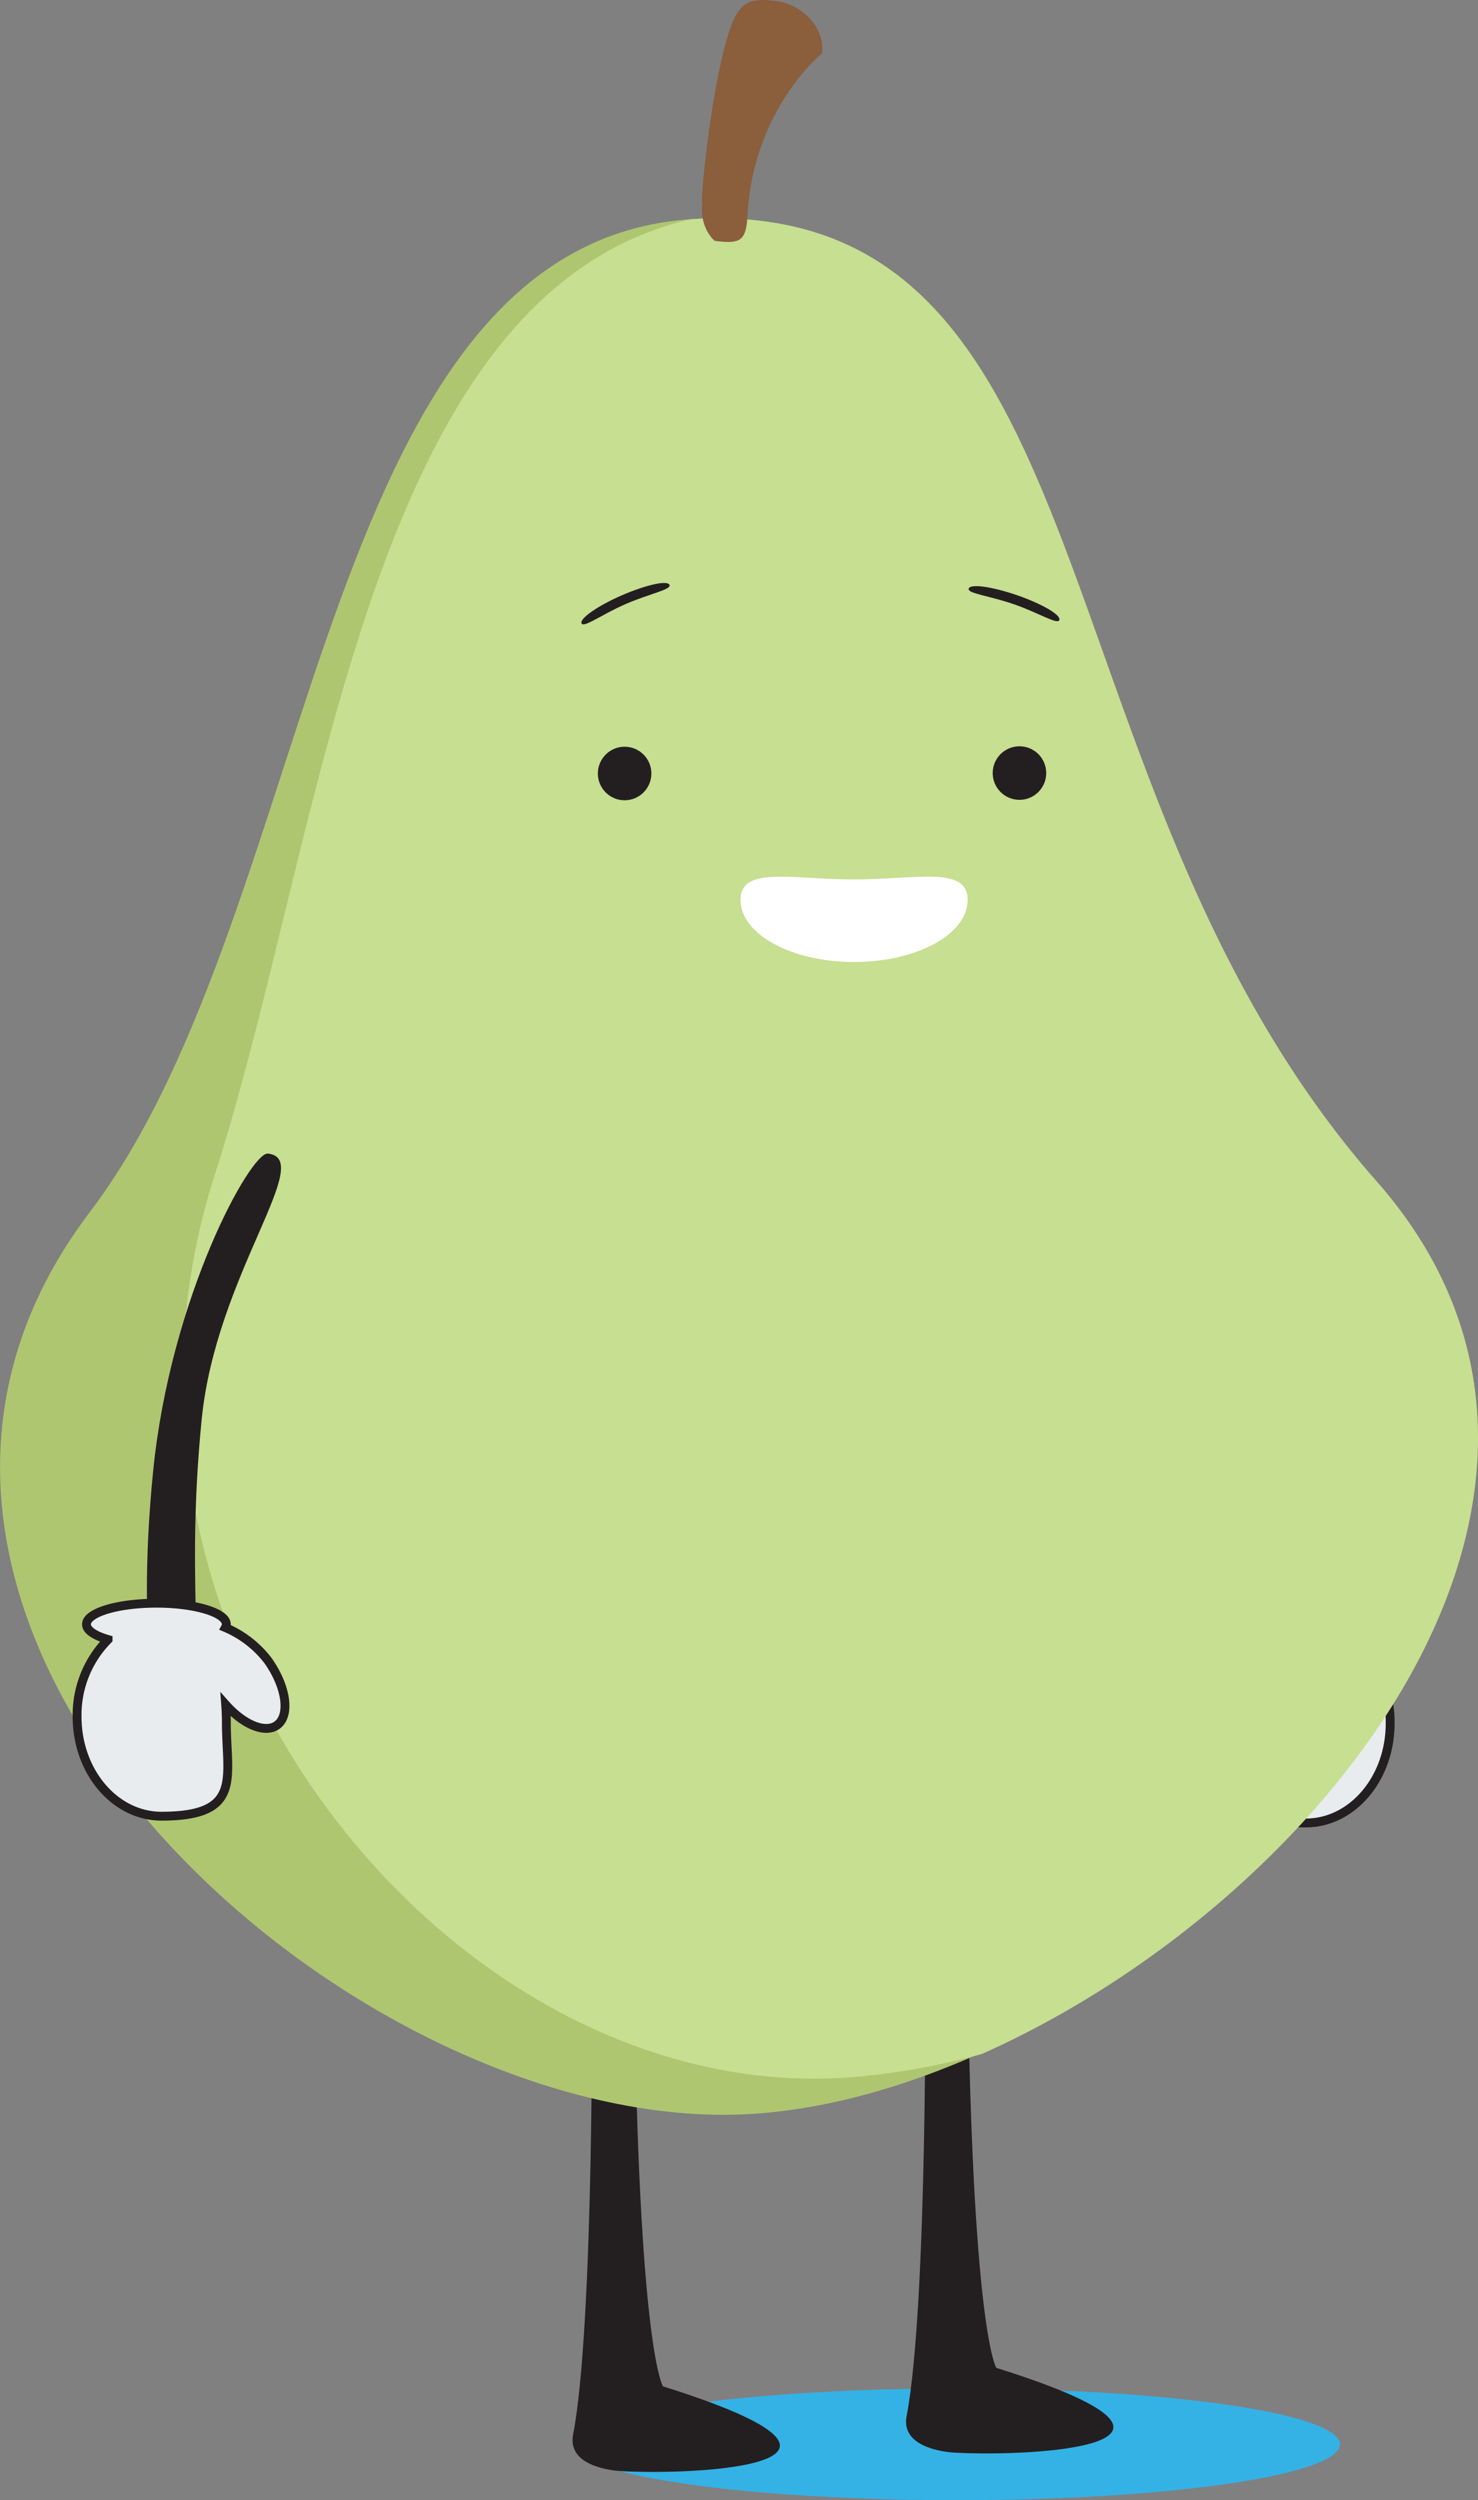 <svg xmlns="http://www.w3.org/2000/svg" viewBox="0 0 341.83 577.87"><rect x="0" y="0" width="341.83" height="577.87" fill="#808080" stroke="none"/><defs><style>.cls-1{fill:#34b2e6;}.cls-2{fill:#231f20;}.cls-3{fill:#e8ecee;stroke:#231f20;stroke-miterlimit:10;stroke-width:2.05px;}.cls-4{fill:#afc671;}.cls-5{fill:#c6df91;}.cls-6{fill:#fff;}.cls-7{fill:#8b5e3c;}</style></defs><title>pear</title><g id="Layer_2" data-name="Layer 2"><g id="drinks_and_fruits" data-name="drinks and fruits"><ellipse class="cls-1" cx="221.19" cy="564.96" rx="88.71" ry="12.91"/><path class="cls-2" d="M292.69,329.64c4.3,43.27-2.6,61.74,5.31,71.48,4.7,5.79,9.95-18.66,5.95-59.2s-22.59-74-26.55-73.65C266.16,269.37,289.37,296.19,292.69,329.64Z"/><path class="cls-3" d="M277.41,385.34a24.53,24.53,0,0,1,9.79-7.55A1.66,1.66,0,0,1,287,377c0-2.7,7.24-4.88,16.17-4.88s16.17,2.19,16.17,4.88c0,1.38-1.91,2.63-5,3.52a24.73,24.73,0,0,1,7.17,17.83c0,12.71-8.74,23-19.52,23-18.9,0-15-8.94-15-21.65,0-1.4.06-2.79.16-4.15-4.11,4.63-9.1,6.75-11.87,4.77C272.13,398.11,273.09,391.39,277.41,385.34Z"/><path class="cls-2" d="M143.78,571.16c-4.1-.22-12.51-1.83-11.23-8.45,4.91-25.53,4.35-105.95,4.35-105.95-.48-6.73-7.51-29-2.1-29.36l6.85,29.15c5.41-.38,5,3.43,5.16,10.17,1.28,77.17,6.52,84.84,6.52,84.84C210.53,569.52,162,572.15,143.78,571.16Z"/><path class="cls-2" d="M220.91,566.89c-4.1-.22-12.51-1.83-11.23-8.45C214.59,532.9,214,452.49,214,452.49c-.48-6.73-7.51-29-2.1-29.36l6.85,29.15c5.41-.38,5,3.43,5.16,10.17,1.28,77.17,6.52,84.84,6.52,84.84C287.67,565.24,239.19,567.87,220.91,566.89Z"/><path class="cls-4" d="M317.68,273c78.73,89.32-58.29,215.8-150.33,215.8S-50,373.31,20.81,280.1C75.13,208.61,73,50.49,165,50.49S238.49,183.19,317.68,273Z"/><path class="cls-5" d="M318.36,273c-79.19-89.84-60.6-222.55-152.64-222.55q-3.08,0-6,.24c-75,17.18-84.47,141.27-110,220.69C15.54,377.61,104.43,486.76,196.23,480.16a162,162,0,0,0,30.86-5.42C306.57,439.32,381.21,344.34,318.36,273Z"/><circle class="cls-2" cx="144.46" cy="178.78" r="6.19"/><circle class="cls-2" cx="235.78" cy="178.68" r="6.19"/><path class="cls-6" d="M223.8,208c0,7.92-11.76,14.35-26.27,14.35S171.26,215.9,171.26,208s11.76-4.74,26.27-4.74S223.8,200.05,223.8,208Z"/><path class="cls-7" d="M165.29,55.67s-3.61-2.9-2.83-8.83c-.68.41,2.19-28.84,6.64-40.88,2.07-5.61,4.57-6.5,10.5-5.71h0c5.93.78,11.29,6.17,10.5,12.1,0,0-15.86,12.67-17.21,37.42C172.56,55.74,171.22,56.45,165.29,55.67Z"/><path class="cls-2" d="M245,143.31c-.4,1.15-4.69-1.63-10.48-3.64s-10.88-2.49-10.48-3.64,5.42-.45,11.21,1.55S245.44,142.16,245,143.31Z"/><path class="cls-2" d="M134.5,144.08c.49,1.12,4.55-2,10.17-4.45s10.66-3.33,10.17-4.45-5.44,0-11.05,2.43S134,143,134.5,144.08Z"/><path class="cls-2" d="M46.65,328c-4.3,43.27,2.6,61.74-5.31,71.48-4.7,5.79-9.95-18.66-5.95-59.2s22.59-74,26.55-73.65C73.18,267.76,50,294.58,46.65,328Z"/><path class="cls-3" d="M61.92,383.73a24.53,24.53,0,0,0-9.79-7.55,1.66,1.66,0,0,0,.21-.75c0-2.7-7.24-4.88-16.17-4.88S20,372.73,20,375.43c0,1.38,1.91,2.63,5,3.52a24.73,24.73,0,0,0-7.17,17.83c0,12.71,8.74,23,19.52,23,18.9,0,15-8.94,15-21.65,0-1.4-.06-2.79-.16-4.15,4.11,4.63,9.1,6.75,11.87,4.77C67.2,396.5,66.25,389.78,61.92,383.73Z"/></g></g></svg>
